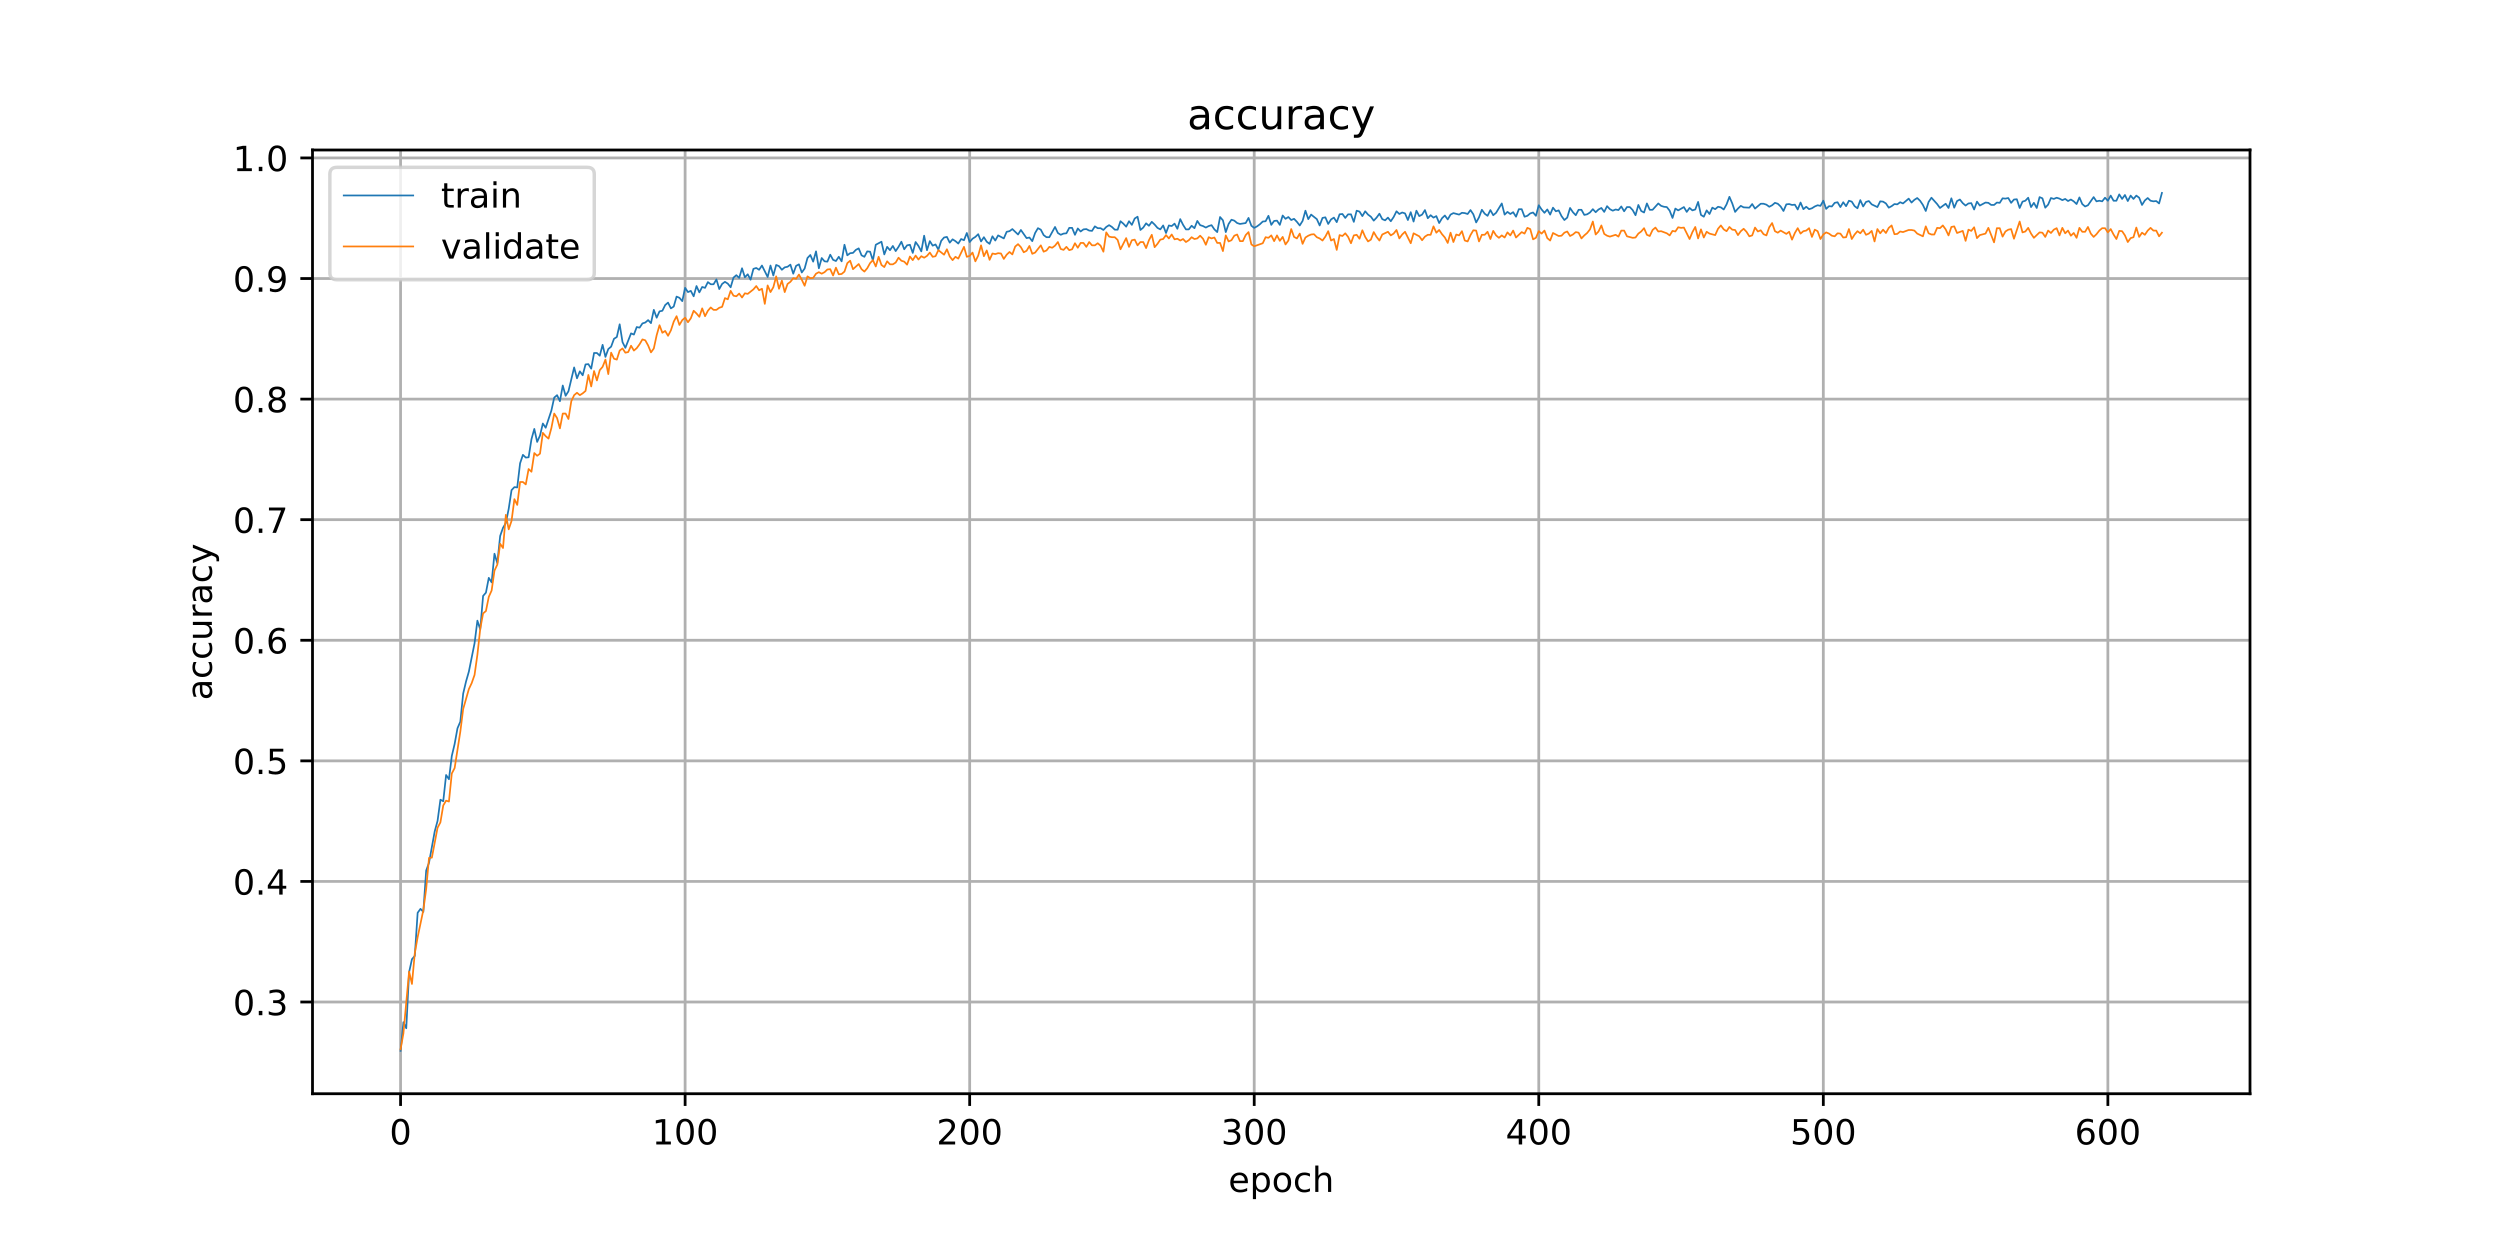 <?xml version="1.0" encoding="utf-8" standalone="no"?>
<!DOCTYPE svg PUBLIC "-//W3C//DTD SVG 1.1//EN"
  "http://www.w3.org/Graphics/SVG/1.1/DTD/svg11.dtd">
<!-- Created with matplotlib (https://matplotlib.org/) -->
<svg height="360pt" version="1.1" viewBox="0 0 720 360" width="720pt" xmlns="http://www.w3.org/2000/svg" xmlns:xlink="http://www.w3.org/1999/xlink">
 <defs>
  <style type="text/css">
*{stroke-linecap:butt;stroke-linejoin:round;}
  </style>
 </defs>
 <g id="figure_1">
  <g id="patch_1">
   <path d="M 0 360 
L 720 360 
L 720 0 
L 0 0 
z
" style="fill:#ffffff;"/>
  </g>
  <g id="axes_1">
   <g id="patch_2">
    <path d="M 90 315 
L 648 315 
L 648 43.2 
L 90 43.2 
z
" style="fill:#ffffff;"/>
   </g>
   <g id="matplotlib.axis_1">
    <g id="xtick_1">
     <g id="line2d_1">
      <path clip-path="url(#pb912109037)" d="M 115.364 315 
L 115.364 43.2 
" style="fill:none;stroke:#b0b0b0;stroke-linecap:square;stroke-width:0.8;"/>
     </g>
     <g id="line2d_2">
      <defs>
       <path d="M 0 0 
L 0 3.5 
" id="m48b0681211" style="stroke:#000000;stroke-width:0.8;"/>
      </defs>
      <g>
       <use style="stroke:#000000;stroke-width:0.8;" x="115.364" xlink:href="#m48b0681211" y="315"/>
      </g>
     </g>
     <g id="text_1">
      <!-- 0 -->
      <defs>
       <path d="M 31.781 66.406 
Q 24.172 66.406 20.328 58.906 
Q 16.5 51.422 16.5 36.375 
Q 16.5 21.391 20.328 13.891 
Q 24.172 6.391 31.781 6.391 
Q 39.453 6.391 43.281 13.891 
Q 47.125 21.391 47.125 36.375 
Q 47.125 51.422 43.281 58.906 
Q 39.453 66.406 31.781 66.406 
z
M 31.781 74.219 
Q 44.047 74.219 50.516 64.516 
Q 56.984 54.828 56.984 36.375 
Q 56.984 17.969 50.516 8.266 
Q 44.047 -1.422 31.781 -1.422 
Q 19.531 -1.422 13.062 8.266 
Q 6.594 17.969 6.594 36.375 
Q 6.594 54.828 13.062 64.516 
Q 19.531 74.219 31.781 74.219 
z
" id="DejaVuSans-48"/>
      </defs>
      <g transform="translate(112.182 329.598)scale(0.1 -0.1)">
       <use xlink:href="#DejaVuSans-48"/>
      </g>
     </g>
    </g>
    <g id="xtick_2">
     <g id="line2d_3">
      <path clip-path="url(#pb912109037)" d="M 197.314 315 
L 197.314 43.2 
" style="fill:none;stroke:#b0b0b0;stroke-linecap:square;stroke-width:0.8;"/>
     </g>
     <g id="line2d_4">
      <g>
       <use style="stroke:#000000;stroke-width:0.8;" x="197.314" xlink:href="#m48b0681211" y="315"/>
      </g>
     </g>
     <g id="text_2">
      <!-- 100 -->
      <defs>
       <path d="M 12.406 8.297 
L 28.516 8.297 
L 28.516 63.922 
L 10.984 60.406 
L 10.984 69.391 
L 28.422 72.906 
L 38.281 72.906 
L 38.281 8.297 
L 54.391 8.297 
L 54.391 0 
L 12.406 0 
z
" id="DejaVuSans-49"/>
      </defs>
      <g transform="translate(187.77 329.598)scale(0.1 -0.1)">
       <use xlink:href="#DejaVuSans-49"/>
       <use x="63.623" xlink:href="#DejaVuSans-48"/>
       <use x="127.246" xlink:href="#DejaVuSans-48"/>
      </g>
     </g>
    </g>
    <g id="xtick_3">
     <g id="line2d_5">
      <path clip-path="url(#pb912109037)" d="M 279.264 315 
L 279.264 43.2 
" style="fill:none;stroke:#b0b0b0;stroke-linecap:square;stroke-width:0.8;"/>
     </g>
     <g id="line2d_6">
      <g>
       <use style="stroke:#000000;stroke-width:0.8;" x="279.264" xlink:href="#m48b0681211" y="315"/>
      </g>
     </g>
     <g id="text_3">
      <!-- 200 -->
      <defs>
       <path d="M 19.188 8.297 
L 53.609 8.297 
L 53.609 0 
L 7.328 0 
L 7.328 8.297 
Q 12.938 14.109 22.625 23.891 
Q 32.328 33.688 34.812 36.531 
Q 39.547 41.844 41.422 45.531 
Q 43.312 49.219 43.312 52.781 
Q 43.312 58.594 39.234 62.25 
Q 35.156 65.922 28.609 65.922 
Q 23.969 65.922 18.812 64.312 
Q 13.672 62.703 7.812 59.422 
L 7.812 69.391 
Q 13.766 71.781 18.938 73 
Q 24.125 74.219 28.422 74.219 
Q 39.75 74.219 46.484 68.547 
Q 53.219 62.891 53.219 53.422 
Q 53.219 48.922 51.531 44.891 
Q 49.859 40.875 45.406 35.406 
Q 44.188 33.984 37.641 27.219 
Q 31.109 20.453 19.188 8.297 
z
" id="DejaVuSans-50"/>
      </defs>
      <g transform="translate(269.721 329.598)scale(0.1 -0.1)">
       <use xlink:href="#DejaVuSans-50"/>
       <use x="63.623" xlink:href="#DejaVuSans-48"/>
       <use x="127.246" xlink:href="#DejaVuSans-48"/>
      </g>
     </g>
    </g>
    <g id="xtick_4">
     <g id="line2d_7">
      <path clip-path="url(#pb912109037)" d="M 361.215 315 
L 361.215 43.2 
" style="fill:none;stroke:#b0b0b0;stroke-linecap:square;stroke-width:0.8;"/>
     </g>
     <g id="line2d_8">
      <g>
       <use style="stroke:#000000;stroke-width:0.8;" x="361.215" xlink:href="#m48b0681211" y="315"/>
      </g>
     </g>
     <g id="text_4">
      <!-- 300 -->
      <defs>
       <path d="M 40.578 39.312 
Q 47.656 37.797 51.625 33 
Q 55.609 28.219 55.609 21.188 
Q 55.609 10.406 48.188 4.484 
Q 40.766 -1.422 27.094 -1.422 
Q 22.516 -1.422 17.656 -0.516 
Q 12.797 0.391 7.625 2.203 
L 7.625 11.719 
Q 11.719 9.328 16.594 8.109 
Q 21.484 6.891 26.812 6.891 
Q 36.078 6.891 40.938 10.547 
Q 45.797 14.203 45.797 21.188 
Q 45.797 27.641 41.281 31.266 
Q 36.766 34.906 28.719 34.906 
L 20.219 34.906 
L 20.219 43.016 
L 29.109 43.016 
Q 36.375 43.016 40.234 45.922 
Q 44.094 48.828 44.094 54.297 
Q 44.094 59.906 40.109 62.906 
Q 36.141 65.922 28.719 65.922 
Q 24.656 65.922 20.016 65.031 
Q 15.375 64.156 9.812 62.312 
L 9.812 71.094 
Q 15.438 72.656 20.344 73.438 
Q 25.25 74.219 29.594 74.219 
Q 40.828 74.219 47.359 69.109 
Q 53.906 64.016 53.906 55.328 
Q 53.906 49.266 50.438 45.094 
Q 46.969 40.922 40.578 39.312 
z
" id="DejaVuSans-51"/>
      </defs>
      <g transform="translate(351.671 329.598)scale(0.1 -0.1)">
       <use xlink:href="#DejaVuSans-51"/>
       <use x="63.623" xlink:href="#DejaVuSans-48"/>
       <use x="127.246" xlink:href="#DejaVuSans-48"/>
      </g>
     </g>
    </g>
    <g id="xtick_5">
     <g id="line2d_9">
      <path clip-path="url(#pb912109037)" d="M 443.165 315 
L 443.165 43.2 
" style="fill:none;stroke:#b0b0b0;stroke-linecap:square;stroke-width:0.8;"/>
     </g>
     <g id="line2d_10">
      <g>
       <use style="stroke:#000000;stroke-width:0.8;" x="443.165" xlink:href="#m48b0681211" y="315"/>
      </g>
     </g>
     <g id="text_5">
      <!-- 400 -->
      <defs>
       <path d="M 37.797 64.312 
L 12.891 25.391 
L 37.797 25.391 
z
M 35.203 72.906 
L 47.609 72.906 
L 47.609 25.391 
L 58.016 25.391 
L 58.016 17.188 
L 47.609 17.188 
L 47.609 0 
L 37.797 0 
L 37.797 17.188 
L 4.891 17.188 
L 4.891 26.703 
z
" id="DejaVuSans-52"/>
      </defs>
      <g transform="translate(433.621 329.598)scale(0.1 -0.1)">
       <use xlink:href="#DejaVuSans-52"/>
       <use x="63.623" xlink:href="#DejaVuSans-48"/>
       <use x="127.246" xlink:href="#DejaVuSans-48"/>
      </g>
     </g>
    </g>
    <g id="xtick_6">
     <g id="line2d_11">
      <path clip-path="url(#pb912109037)" d="M 525.115 315 
L 525.115 43.2 
" style="fill:none;stroke:#b0b0b0;stroke-linecap:square;stroke-width:0.8;"/>
     </g>
     <g id="line2d_12">
      <g>
       <use style="stroke:#000000;stroke-width:0.8;" x="525.115" xlink:href="#m48b0681211" y="315"/>
      </g>
     </g>
     <g id="text_6">
      <!-- 500 -->
      <defs>
       <path d="M 10.797 72.906 
L 49.516 72.906 
L 49.516 64.594 
L 19.828 64.594 
L 19.828 46.734 
Q 21.969 47.469 24.109 47.828 
Q 26.266 48.188 28.422 48.188 
Q 40.625 48.188 47.75 41.5 
Q 54.891 34.812 54.891 23.391 
Q 54.891 11.625 47.562 5.094 
Q 40.234 -1.422 26.906 -1.422 
Q 22.312 -1.422 17.547 -0.641 
Q 12.797 0.141 7.719 1.703 
L 7.719 11.625 
Q 12.109 9.234 16.797 8.062 
Q 21.484 6.891 26.703 6.891 
Q 35.156 6.891 40.078 11.328 
Q 45.016 15.766 45.016 23.391 
Q 45.016 31 40.078 35.438 
Q 35.156 39.891 26.703 39.891 
Q 22.75 39.891 18.812 39.016 
Q 14.891 38.141 10.797 36.281 
z
" id="DejaVuSans-53"/>
      </defs>
      <g transform="translate(515.572 329.598)scale(0.1 -0.1)">
       <use xlink:href="#DejaVuSans-53"/>
       <use x="63.623" xlink:href="#DejaVuSans-48"/>
       <use x="127.246" xlink:href="#DejaVuSans-48"/>
      </g>
     </g>
    </g>
    <g id="xtick_7">
     <g id="line2d_13">
      <path clip-path="url(#pb912109037)" d="M 607.066 315 
L 607.066 43.2 
" style="fill:none;stroke:#b0b0b0;stroke-linecap:square;stroke-width:0.8;"/>
     </g>
     <g id="line2d_14">
      <g>
       <use style="stroke:#000000;stroke-width:0.8;" x="607.066" xlink:href="#m48b0681211" y="315"/>
      </g>
     </g>
     <g id="text_7">
      <!-- 600 -->
      <defs>
       <path d="M 33.016 40.375 
Q 26.375 40.375 22.484 35.828 
Q 18.609 31.297 18.609 23.391 
Q 18.609 15.531 22.484 10.953 
Q 26.375 6.391 33.016 6.391 
Q 39.656 6.391 43.531 10.953 
Q 47.406 15.531 47.406 23.391 
Q 47.406 31.297 43.531 35.828 
Q 39.656 40.375 33.016 40.375 
z
M 52.594 71.297 
L 52.594 62.312 
Q 48.875 64.062 45.094 64.984 
Q 41.312 65.922 37.594 65.922 
Q 27.828 65.922 22.672 59.328 
Q 17.531 52.734 16.797 39.406 
Q 19.672 43.656 24.016 45.922 
Q 28.375 48.188 33.594 48.188 
Q 44.578 48.188 50.953 41.516 
Q 57.328 34.859 57.328 23.391 
Q 57.328 12.156 50.688 5.359 
Q 44.047 -1.422 33.016 -1.422 
Q 20.359 -1.422 13.672 8.266 
Q 6.984 17.969 6.984 36.375 
Q 6.984 53.656 15.188 63.938 
Q 23.391 74.219 37.203 74.219 
Q 40.922 74.219 44.703 73.484 
Q 48.484 72.75 52.594 71.297 
z
" id="DejaVuSans-54"/>
      </defs>
      <g transform="translate(597.522 329.598)scale(0.1 -0.1)">
       <use xlink:href="#DejaVuSans-54"/>
       <use x="63.623" xlink:href="#DejaVuSans-48"/>
       <use x="127.246" xlink:href="#DejaVuSans-48"/>
      </g>
     </g>
    </g>
    <g id="text_8">
     <!-- epoch -->
     <defs>
      <path d="M 56.203 29.594 
L 56.203 25.203 
L 14.891 25.203 
Q 15.484 15.922 20.484 11.062 
Q 25.484 6.203 34.422 6.203 
Q 39.594 6.203 44.453 7.469 
Q 49.312 8.734 54.109 11.281 
L 54.109 2.781 
Q 49.266 0.734 44.188 -0.344 
Q 39.109 -1.422 33.891 -1.422 
Q 20.797 -1.422 13.156 6.188 
Q 5.516 13.812 5.516 26.812 
Q 5.516 40.234 12.766 48.109 
Q 20.016 56 32.328 56 
Q 43.359 56 49.781 48.891 
Q 56.203 41.797 56.203 29.594 
z
M 47.219 32.234 
Q 47.125 39.594 43.094 43.984 
Q 39.062 48.391 32.422 48.391 
Q 24.906 48.391 20.391 44.141 
Q 15.875 39.891 15.188 32.172 
z
" id="DejaVuSans-101"/>
      <path d="M 18.109 8.203 
L 18.109 -20.797 
L 9.078 -20.797 
L 9.078 54.688 
L 18.109 54.688 
L 18.109 46.391 
Q 20.953 51.266 25.266 53.625 
Q 29.594 56 35.594 56 
Q 45.562 56 51.781 48.094 
Q 58.016 40.188 58.016 27.297 
Q 58.016 14.406 51.781 6.484 
Q 45.562 -1.422 35.594 -1.422 
Q 29.594 -1.422 25.266 0.953 
Q 20.953 3.328 18.109 8.203 
z
M 48.688 27.297 
Q 48.688 37.203 44.609 42.844 
Q 40.531 48.484 33.406 48.484 
Q 26.266 48.484 22.188 42.844 
Q 18.109 37.203 18.109 27.297 
Q 18.109 17.391 22.188 11.75 
Q 26.266 6.109 33.406 6.109 
Q 40.531 6.109 44.609 11.75 
Q 48.688 17.391 48.688 27.297 
z
" id="DejaVuSans-112"/>
      <path d="M 30.609 48.391 
Q 23.391 48.391 19.188 42.75 
Q 14.984 37.109 14.984 27.297 
Q 14.984 17.484 19.156 11.844 
Q 23.344 6.203 30.609 6.203 
Q 37.797 6.203 41.984 11.859 
Q 46.188 17.531 46.188 27.297 
Q 46.188 37.016 41.984 42.703 
Q 37.797 48.391 30.609 48.391 
z
M 30.609 56 
Q 42.328 56 49.016 48.375 
Q 55.719 40.766 55.719 27.297 
Q 55.719 13.875 49.016 6.219 
Q 42.328 -1.422 30.609 -1.422 
Q 18.844 -1.422 12.172 6.219 
Q 5.516 13.875 5.516 27.297 
Q 5.516 40.766 12.172 48.375 
Q 18.844 56 30.609 56 
z
" id="DejaVuSans-111"/>
      <path d="M 48.781 52.594 
L 48.781 44.188 
Q 44.969 46.297 41.141 47.344 
Q 37.312 48.391 33.406 48.391 
Q 24.656 48.391 19.812 42.844 
Q 14.984 37.312 14.984 27.297 
Q 14.984 17.281 19.812 11.734 
Q 24.656 6.203 33.406 6.203 
Q 37.312 6.203 41.141 7.25 
Q 44.969 8.297 48.781 10.406 
L 48.781 2.094 
Q 45.016 0.344 40.984 -0.531 
Q 36.969 -1.422 32.422 -1.422 
Q 20.062 -1.422 12.781 6.344 
Q 5.516 14.109 5.516 27.297 
Q 5.516 40.672 12.859 48.328 
Q 20.219 56 33.016 56 
Q 37.156 56 41.109 55.141 
Q 45.062 54.297 48.781 52.594 
z
" id="DejaVuSans-99"/>
      <path d="M 54.891 33.016 
L 54.891 0 
L 45.906 0 
L 45.906 32.719 
Q 45.906 40.484 42.875 44.328 
Q 39.844 48.188 33.797 48.188 
Q 26.516 48.188 22.312 43.547 
Q 18.109 38.922 18.109 30.906 
L 18.109 0 
L 9.078 0 
L 9.078 75.984 
L 18.109 75.984 
L 18.109 46.188 
Q 21.344 51.125 25.703 53.562 
Q 30.078 56 35.797 56 
Q 45.219 56 50.047 50.172 
Q 54.891 44.344 54.891 33.016 
z
" id="DejaVuSans-104"/>
     </defs>
     <g transform="translate(353.772 343.277)scale(0.1 -0.1)">
      <use xlink:href="#DejaVuSans-101"/>
      <use x="61.523" xlink:href="#DejaVuSans-112"/>
      <use x="125" xlink:href="#DejaVuSans-111"/>
      <use x="186.182" xlink:href="#DejaVuSans-99"/>
      <use x="241.162" xlink:href="#DejaVuSans-104"/>
     </g>
    </g>
   </g>
   <g id="matplotlib.axis_2">
    <g id="ytick_1">
     <g id="line2d_15">
      <path clip-path="url(#pb912109037)" d="M 90 288.581 
L 648 288.581 
" style="fill:none;stroke:#b0b0b0;stroke-linecap:square;stroke-width:0.8;"/>
     </g>
     <g id="line2d_16">
      <defs>
       <path d="M 0 0 
L -3.5 0 
" id="me2997a72c6" style="stroke:#000000;stroke-width:0.8;"/>
      </defs>
      <g>
       <use style="stroke:#000000;stroke-width:0.8;" x="90" xlink:href="#me2997a72c6" y="288.581"/>
      </g>
     </g>
     <g id="text_9">
      <!-- 0.3 -->
      <defs>
       <path d="M 10.688 12.406 
L 21 12.406 
L 21 0 
L 10.688 0 
z
" id="DejaVuSans-46"/>
      </defs>
      <g transform="translate(67.097 292.38)scale(0.1 -0.1)">
       <use xlink:href="#DejaVuSans-48"/>
       <use x="63.623" xlink:href="#DejaVuSans-46"/>
       <use x="95.41" xlink:href="#DejaVuSans-51"/>
      </g>
     </g>
    </g>
    <g id="ytick_2">
     <g id="line2d_17">
      <path clip-path="url(#pb912109037)" d="M 90 253.852 
L 648 253.852 
" style="fill:none;stroke:#b0b0b0;stroke-linecap:square;stroke-width:0.8;"/>
     </g>
     <g id="line2d_18">
      <g>
       <use style="stroke:#000000;stroke-width:0.8;" x="90" xlink:href="#me2997a72c6" y="253.852"/>
      </g>
     </g>
     <g id="text_10">
      <!-- 0.4 -->
      <g transform="translate(67.097 257.652)scale(0.1 -0.1)">
       <use xlink:href="#DejaVuSans-48"/>
       <use x="63.623" xlink:href="#DejaVuSans-46"/>
       <use x="95.41" xlink:href="#DejaVuSans-52"/>
      </g>
     </g>
    </g>
    <g id="ytick_3">
     <g id="line2d_19">
      <path clip-path="url(#pb912109037)" d="M 90 219.124 
L 648 219.124 
" style="fill:none;stroke:#b0b0b0;stroke-linecap:square;stroke-width:0.8;"/>
     </g>
     <g id="line2d_20">
      <g>
       <use style="stroke:#000000;stroke-width:0.8;" x="90" xlink:href="#me2997a72c6" y="219.124"/>
      </g>
     </g>
     <g id="text_11">
      <!-- 0.5 -->
      <g transform="translate(67.097 222.923)scale(0.1 -0.1)">
       <use xlink:href="#DejaVuSans-48"/>
       <use x="63.623" xlink:href="#DejaVuSans-46"/>
       <use x="95.41" xlink:href="#DejaVuSans-53"/>
      </g>
     </g>
    </g>
    <g id="ytick_4">
     <g id="line2d_21">
      <path clip-path="url(#pb912109037)" d="M 90 184.396 
L 648 184.396 
" style="fill:none;stroke:#b0b0b0;stroke-linecap:square;stroke-width:0.8;"/>
     </g>
     <g id="line2d_22">
      <g>
       <use style="stroke:#000000;stroke-width:0.8;" x="90" xlink:href="#me2997a72c6" y="184.396"/>
      </g>
     </g>
     <g id="text_12">
      <!-- 0.6 -->
      <g transform="translate(67.097 188.195)scale(0.1 -0.1)">
       <use xlink:href="#DejaVuSans-48"/>
       <use x="63.623" xlink:href="#DejaVuSans-46"/>
       <use x="95.41" xlink:href="#DejaVuSans-54"/>
      </g>
     </g>
    </g>
    <g id="ytick_5">
     <g id="line2d_23">
      <path clip-path="url(#pb912109037)" d="M 90 149.668 
L 648 149.668 
" style="fill:none;stroke:#b0b0b0;stroke-linecap:square;stroke-width:0.8;"/>
     </g>
     <g id="line2d_24">
      <g>
       <use style="stroke:#000000;stroke-width:0.8;" x="90" xlink:href="#me2997a72c6" y="149.668"/>
      </g>
     </g>
     <g id="text_13">
      <!-- 0.7 -->
      <defs>
       <path d="M 8.203 72.906 
L 55.078 72.906 
L 55.078 68.703 
L 28.609 0 
L 18.312 0 
L 43.219 64.594 
L 8.203 64.594 
z
" id="DejaVuSans-55"/>
      </defs>
      <g transform="translate(67.097 153.467)scale(0.1 -0.1)">
       <use xlink:href="#DejaVuSans-48"/>
       <use x="63.623" xlink:href="#DejaVuSans-46"/>
       <use x="95.41" xlink:href="#DejaVuSans-55"/>
      </g>
     </g>
    </g>
    <g id="ytick_6">
     <g id="line2d_25">
      <path clip-path="url(#pb912109037)" d="M 90 114.94 
L 648 114.94 
" style="fill:none;stroke:#b0b0b0;stroke-linecap:square;stroke-width:0.8;"/>
     </g>
     <g id="line2d_26">
      <g>
       <use style="stroke:#000000;stroke-width:0.8;" x="90" xlink:href="#me2997a72c6" y="114.94"/>
      </g>
     </g>
     <g id="text_14">
      <!-- 0.8 -->
      <defs>
       <path d="M 31.781 34.625 
Q 24.75 34.625 20.719 30.859 
Q 16.703 27.094 16.703 20.516 
Q 16.703 13.922 20.719 10.156 
Q 24.75 6.391 31.781 6.391 
Q 38.812 6.391 42.859 10.172 
Q 46.922 13.969 46.922 20.516 
Q 46.922 27.094 42.891 30.859 
Q 38.875 34.625 31.781 34.625 
z
M 21.922 38.812 
Q 15.578 40.375 12.031 44.719 
Q 8.5 49.078 8.5 55.328 
Q 8.5 64.062 14.719 69.141 
Q 20.953 74.219 31.781 74.219 
Q 42.672 74.219 48.875 69.141 
Q 55.078 64.062 55.078 55.328 
Q 55.078 49.078 51.531 44.719 
Q 48 40.375 41.703 38.812 
Q 48.828 37.156 52.797 32.312 
Q 56.781 27.484 56.781 20.516 
Q 56.781 9.906 50.312 4.234 
Q 43.844 -1.422 31.781 -1.422 
Q 19.734 -1.422 13.25 4.234 
Q 6.781 9.906 6.781 20.516 
Q 6.781 27.484 10.781 32.312 
Q 14.797 37.156 21.922 38.812 
z
M 18.312 54.391 
Q 18.312 48.734 21.844 45.562 
Q 25.391 42.391 31.781 42.391 
Q 38.141 42.391 41.719 45.562 
Q 45.312 48.734 45.312 54.391 
Q 45.312 60.062 41.719 63.234 
Q 38.141 66.406 31.781 66.406 
Q 25.391 66.406 21.844 63.234 
Q 18.312 60.062 18.312 54.391 
z
" id="DejaVuSans-56"/>
      </defs>
      <g transform="translate(67.097 118.739)scale(0.1 -0.1)">
       <use xlink:href="#DejaVuSans-48"/>
       <use x="63.623" xlink:href="#DejaVuSans-46"/>
       <use x="95.41" xlink:href="#DejaVuSans-56"/>
      </g>
     </g>
    </g>
    <g id="ytick_7">
     <g id="line2d_27">
      <path clip-path="url(#pb912109037)" d="M 90 80.212 
L 648 80.212 
" style="fill:none;stroke:#b0b0b0;stroke-linecap:square;stroke-width:0.8;"/>
     </g>
     <g id="line2d_28">
      <g>
       <use style="stroke:#000000;stroke-width:0.8;" x="90" xlink:href="#me2997a72c6" y="80.212"/>
      </g>
     </g>
     <g id="text_15">
      <!-- 0.9 -->
      <defs>
       <path d="M 10.984 1.516 
L 10.984 10.5 
Q 14.703 8.734 18.5 7.812 
Q 22.312 6.891 25.984 6.891 
Q 35.75 6.891 40.891 13.453 
Q 46.047 20.016 46.781 33.406 
Q 43.953 29.203 39.594 26.953 
Q 35.25 24.703 29.984 24.703 
Q 19.047 24.703 12.672 31.312 
Q 6.297 37.938 6.297 49.422 
Q 6.297 60.641 12.938 67.422 
Q 19.578 74.219 30.609 74.219 
Q 43.266 74.219 49.922 64.516 
Q 56.594 54.828 56.594 36.375 
Q 56.594 19.141 48.406 8.859 
Q 40.234 -1.422 26.422 -1.422 
Q 22.703 -1.422 18.891 -0.688 
Q 15.094 0.047 10.984 1.516 
z
M 30.609 32.422 
Q 37.25 32.422 41.125 36.953 
Q 45.016 41.5 45.016 49.422 
Q 45.016 57.281 41.125 61.844 
Q 37.25 66.406 30.609 66.406 
Q 23.969 66.406 20.094 61.844 
Q 16.219 57.281 16.219 49.422 
Q 16.219 41.5 20.094 36.953 
Q 23.969 32.422 30.609 32.422 
z
" id="DejaVuSans-57"/>
      </defs>
      <g transform="translate(67.097 84.011)scale(0.1 -0.1)">
       <use xlink:href="#DejaVuSans-48"/>
       <use x="63.623" xlink:href="#DejaVuSans-46"/>
       <use x="95.41" xlink:href="#DejaVuSans-57"/>
      </g>
     </g>
    </g>
    <g id="ytick_8">
     <g id="line2d_29">
      <path clip-path="url(#pb912109037)" d="M 90 45.483 
L 648 45.483 
" style="fill:none;stroke:#b0b0b0;stroke-linecap:square;stroke-width:0.8;"/>
     </g>
     <g id="line2d_30">
      <g>
       <use style="stroke:#000000;stroke-width:0.8;" x="90" xlink:href="#me2997a72c6" y="45.483"/>
      </g>
     </g>
     <g id="text_16">
      <!-- 1.0 -->
      <g transform="translate(67.097 49.283)scale(0.1 -0.1)">
       <use xlink:href="#DejaVuSans-49"/>
       <use x="63.623" xlink:href="#DejaVuSans-46"/>
       <use x="95.41" xlink:href="#DejaVuSans-48"/>
      </g>
     </g>
    </g>
    <g id="text_17">
     <!-- accuracy -->
     <defs>
      <path d="M 34.281 27.484 
Q 23.391 27.484 19.188 25 
Q 14.984 22.516 14.984 16.5 
Q 14.984 11.719 18.141 8.906 
Q 21.297 6.109 26.703 6.109 
Q 34.188 6.109 38.703 11.406 
Q 43.219 16.703 43.219 25.484 
L 43.219 27.484 
z
M 52.203 31.203 
L 52.203 0 
L 43.219 0 
L 43.219 8.297 
Q 40.141 3.328 35.547 0.953 
Q 30.953 -1.422 24.312 -1.422 
Q 15.922 -1.422 10.953 3.297 
Q 6 8.016 6 15.922 
Q 6 25.141 12.172 29.828 
Q 18.359 34.516 30.609 34.516 
L 43.219 34.516 
L 43.219 35.406 
Q 43.219 41.609 39.141 45 
Q 35.062 48.391 27.688 48.391 
Q 23 48.391 18.547 47.266 
Q 14.109 46.141 10.016 43.891 
L 10.016 52.203 
Q 14.938 54.109 19.578 55.047 
Q 24.219 56 28.609 56 
Q 40.484 56 46.344 49.844 
Q 52.203 43.703 52.203 31.203 
z
" id="DejaVuSans-97"/>
      <path d="M 8.5 21.578 
L 8.5 54.688 
L 17.484 54.688 
L 17.484 21.922 
Q 17.484 14.156 20.5 10.266 
Q 23.531 6.391 29.594 6.391 
Q 36.859 6.391 41.078 11.031 
Q 45.312 15.672 45.312 23.688 
L 45.312 54.688 
L 54.297 54.688 
L 54.297 0 
L 45.312 0 
L 45.312 8.406 
Q 42.047 3.422 37.719 1 
Q 33.406 -1.422 27.688 -1.422 
Q 18.266 -1.422 13.375 4.438 
Q 8.5 10.297 8.5 21.578 
z
M 31.109 56 
z
" id="DejaVuSans-117"/>
      <path d="M 41.109 46.297 
Q 39.594 47.172 37.812 47.578 
Q 36.031 48 33.891 48 
Q 26.266 48 22.188 43.047 
Q 18.109 38.094 18.109 28.812 
L 18.109 0 
L 9.078 0 
L 9.078 54.688 
L 18.109 54.688 
L 18.109 46.188 
Q 20.953 51.172 25.484 53.578 
Q 30.031 56 36.531 56 
Q 37.453 56 38.578 55.875 
Q 39.703 55.766 41.062 55.516 
z
" id="DejaVuSans-114"/>
      <path d="M 32.172 -5.078 
Q 28.375 -14.844 24.75 -17.812 
Q 21.141 -20.797 15.094 -20.797 
L 7.906 -20.797 
L 7.906 -13.281 
L 13.188 -13.281 
Q 16.891 -13.281 18.938 -11.516 
Q 21 -9.766 23.484 -3.219 
L 25.094 0.875 
L 2.984 54.688 
L 12.5 54.688 
L 29.594 11.922 
L 46.688 54.688 
L 56.203 54.688 
z
" id="DejaVuSans-121"/>
     </defs>
     <g transform="translate(61.017 201.659)rotate(-90)scale(0.1 -0.1)">
      <use xlink:href="#DejaVuSans-97"/>
      <use x="61.279" xlink:href="#DejaVuSans-99"/>
      <use x="116.26" xlink:href="#DejaVuSans-99"/>
      <use x="171.24" xlink:href="#DejaVuSans-117"/>
      <use x="234.619" xlink:href="#DejaVuSans-114"/>
      <use x="275.732" xlink:href="#DejaVuSans-97"/>
      <use x="337.012" xlink:href="#DejaVuSans-99"/>
      <use x="391.992" xlink:href="#DejaVuSans-121"/>
     </g>
    </g>
   </g>
   <g id="line2d_31">
    <path clip-path="url(#pb912109037)" d="M 115.364 302.645 
L 116.183 294.398 
L 117.003 296.134 
L 117.822 279.985 
L 118.642 276.252 
L 119.461 275.297 
L 120.281 262.882 
L 121.1 261.753 
L 121.92 262.621 
L 122.739 250.727 
L 123.559 248.47 
L 125.198 239.44 
L 126.017 236.401 
L 126.837 230.324 
L 127.656 230.758 
L 128.476 223.205 
L 129.295 224.42 
L 130.115 217.735 
L 130.934 214.262 
L 131.754 209.748 
L 132.573 207.838 
L 133.393 199.763 
L 134.212 196.29 
L 135.032 193.425 
L 136.671 185.264 
L 137.49 178.753 
L 138.31 181.271 
L 139.129 171.633 
L 139.949 170.678 
L 140.768 166.424 
L 141.588 167.727 
L 142.407 159.479 
L 143.227 162.17 
L 144.046 154.356 
L 144.866 152.012 
L 145.685 150.623 
L 146.505 146.542 
L 147.324 141.159 
L 148.144 140.291 
L 148.963 140.378 
L 149.783 133.432 
L 150.602 131.001 
L 151.422 131.783 
L 152.241 131.696 
L 153.061 126.487 
L 153.88 123.535 
L 154.7 127.268 
L 155.519 125.445 
L 156.339 121.972 
L 157.158 123.188 
L 158.797 118.239 
L 159.617 114.506 
L 160.436 113.811 
L 161.256 115.547 
L 162.075 111.033 
L 162.895 113.985 
L 163.714 112.682 
L 165.353 105.824 
L 166.173 108.949 
L 166.992 106.952 
L 167.812 108.081 
L 168.631 104.955 
L 169.451 104.869 
L 170.27 106.171 
L 171.09 101.656 
L 171.909 101.656 
L 172.729 102.438 
L 173.548 99.312 
L 174.368 102.785 
L 175.187 100.528 
L 176.007 99.833 
L 176.826 97.576 
L 177.646 97.055 
L 178.465 93.408 
L 179.285 98.531 
L 180.104 100.18 
L 181.743 96.013 
L 182.563 96.36 
L 183.382 94.19 
L 184.202 94.363 
L 185.021 93.148 
L 185.841 92.887 
L 186.66 92.193 
L 187.48 93.061 
L 188.299 89.241 
L 189.119 91.498 
L 189.938 89.675 
L 190.758 89.501 
L 191.577 87.852 
L 192.397 87.157 
L 193.216 88.807 
L 194.036 88.286 
L 194.855 85.421 
L 195.675 85.768 
L 196.494 86.723 
L 197.314 82.903 
L 198.133 84.118 
L 198.953 83.771 
L 199.773 85.334 
L 200.592 82.382 
L 201.412 84.205 
L 202.231 82.643 
L 203.051 82.903 
L 203.87 81.253 
L 204.69 81.861 
L 205.509 81.861 
L 206.329 80.472 
L 207.148 83.25 
L 207.968 81.774 
L 208.787 81.167 
L 209.607 81.687 
L 210.426 82.729 
L 211.246 79.951 
L 212.065 79.257 
L 212.885 80.038 
L 213.704 77.26 
L 214.524 79.864 
L 215.343 78.996 
L 216.163 80.559 
L 216.982 77.433 
L 217.802 77.173 
L 218.621 77.694 
L 219.441 76.478 
L 221.08 79.777 
L 221.899 76.478 
L 222.719 79.343 
L 223.538 76.305 
L 224.358 76.652 
L 225.177 77.694 
L 225.997 76.999 
L 226.816 76.826 
L 227.636 76.218 
L 228.455 78.822 
L 229.275 76.565 
L 230.094 76.131 
L 230.914 78.475 
L 231.733 77.346 
L 232.553 74.308 
L 233.372 73.44 
L 234.192 75.35 
L 235.011 72.398 
L 235.831 77.26 
L 236.65 74.308 
L 237.47 75.263 
L 238.289 75.35 
L 239.109 73.353 
L 239.928 74.829 
L 240.748 75.176 
L 241.567 73.96 
L 242.387 75.263 
L 243.206 70.488 
L 244.026 73.526 
L 244.845 72.919 
L 245.665 72.832 
L 246.484 71.964 
L 247.304 71.53 
L 248.123 73.526 
L 248.943 73.96 
L 249.762 72.398 
L 250.582 72.485 
L 251.401 75.002 
L 252.221 70.488 
L 253.86 69.619 
L 254.679 73.266 
L 255.499 71.095 
L 256.318 72.05 
L 257.138 70.835 
L 257.957 72.311 
L 258.777 71.095 
L 259.596 69.619 
L 260.416 71.79 
L 261.235 70.661 
L 262.055 70.488 
L 262.874 72.832 
L 263.694 69.706 
L 264.513 70.835 
L 265.333 72.398 
L 266.152 67.883 
L 266.972 72.05 
L 267.791 69.446 
L 268.611 70.748 
L 269.43 70.401 
L 270.25 71.877 
L 271.069 69.359 
L 271.889 68.404 
L 272.708 68.23 
L 273.528 69.88 
L 274.347 68.925 
L 275.167 69.446 
L 275.986 70.14 
L 276.806 68.838 
L 277.625 69.185 
L 278.445 67.102 
L 279.264 69.706 
L 280.084 68.751 
L 280.903 68.23 
L 281.723 67.449 
L 282.542 69.533 
L 283.362 68.317 
L 284.181 69.619 
L 285.001 70.227 
L 285.82 68.057 
L 286.64 69.272 
L 287.459 67.796 
L 289.098 68.664 
L 289.918 66.754 
L 290.737 66.581 
L 291.557 65.973 
L 293.196 67.536 
L 294.015 66.233 
L 295.654 68.578 
L 296.474 68.404 
L 297.293 69.446 
L 298.113 67.102 
L 298.932 65.713 
L 299.752 66.147 
L 300.571 67.709 
L 301.391 68.317 
L 302.21 68.317 
L 303.849 65.365 
L 304.669 67.102 
L 305.488 67.623 
L 306.308 67.275 
L 307.127 67.188 
L 307.947 65.626 
L 308.766 65.626 
L 309.586 67.623 
L 310.405 65.799 
L 311.225 66.668 
L 312.045 66.06 
L 312.864 65.973 
L 313.684 66.407 
L 314.503 66.494 
L 315.323 65.192 
L 316.142 65.713 
L 316.962 65.713 
L 317.781 66.233 
L 318.601 65.365 
L 319.42 64.844 
L 320.24 65.365 
L 321.059 66.147 
L 321.879 66.147 
L 322.698 63.716 
L 323.518 64.41 
L 324.337 65.278 
L 325.157 63.716 
L 325.976 64.758 
L 326.796 62.934 
L 327.615 62.413 
L 328.435 66.233 
L 329.254 65.539 
L 330.074 64.323 
L 330.893 65.018 
L 331.713 63.889 
L 332.532 64.671 
L 333.352 65.626 
L 334.171 66.06 
L 334.991 64.931 
L 335.81 67.102 
L 336.63 64.931 
L 337.449 65.105 
L 338.269 64.41 
L 339.088 65.886 
L 339.908 63.108 
L 340.727 64.758 
L 341.547 66.06 
L 342.366 66.06 
L 343.186 65.018 
L 344.005 65.713 
L 344.825 63.629 
L 345.644 64.844 
L 346.464 65.105 
L 347.283 65.539 
L 348.103 65.105 
L 348.922 64.844 
L 349.742 66.06 
L 350.561 66.841 
L 351.381 62.5 
L 352.2 63.455 
L 353.02 66.841 
L 353.839 64.497 
L 354.659 63.282 
L 355.478 63.542 
L 356.298 64.237 
L 357.117 64.497 
L 358.756 64.237 
L 359.576 62.761 
L 360.395 65.018 
L 361.215 65.626 
L 362.034 65.192 
L 362.854 64.584 
L 363.673 63.802 
L 364.493 63.716 
L 365.312 62.153 
L 366.132 64.758 
L 366.951 63.629 
L 367.771 63.542 
L 368.59 64.758 
L 369.41 62.066 
L 370.229 63.021 
L 371.049 62.5 
L 371.868 63.368 
L 372.688 63.021 
L 373.507 63.889 
L 374.327 64.931 
L 375.146 63.629 
L 375.966 60.677 
L 376.785 63.108 
L 377.605 61.806 
L 379.244 63.108 
L 380.063 64.931 
L 380.883 62.761 
L 381.702 62.587 
L 382.522 64.497 
L 383.341 63.195 
L 384.161 62.674 
L 384.98 63.976 
L 385.8 61.719 
L 386.619 61.632 
L 387.439 62.761 
L 388.258 61.719 
L 389.078 61.719 
L 389.897 63.889 
L 390.717 60.677 
L 391.536 60.937 
L 392.356 62.24 
L 393.175 60.851 
L 393.995 61.806 
L 394.814 62.413 
L 395.634 63.542 
L 396.453 62.674 
L 397.273 61.545 
L 398.092 63.108 
L 398.912 63.455 
L 399.731 62.674 
L 400.551 63.716 
L 401.37 62.5 
L 402.19 60.851 
L 403.009 61.632 
L 403.829 61.198 
L 404.648 61.458 
L 405.468 63.368 
L 406.287 61.111 
L 407.107 63.802 
L 407.926 60.677 
L 408.746 62.24 
L 409.565 61.806 
L 410.385 60.503 
L 411.204 62.847 
L 412.024 61.979 
L 412.843 62.674 
L 413.663 62.24 
L 414.482 64.237 
L 415.302 62.847 
L 416.121 62.066 
L 416.941 63.195 
L 417.76 61.806 
L 418.58 61.372 
L 420.219 61.806 
L 421.038 61.285 
L 421.858 61.372 
L 422.677 61.632 
L 423.497 60.503 
L 424.316 61.719 
L 425.136 64.063 
L 425.955 62.587 
L 426.775 60.416 
L 427.595 61.545 
L 428.414 62.153 
L 429.234 60.503 
L 430.053 61.979 
L 430.873 61.285 
L 432.512 58.593 
L 433.331 61.806 
L 434.151 61.024 
L 434.97 61.632 
L 435.79 61.111 
L 436.609 62.413 
L 437.429 60.243 
L 438.248 60.243 
L 439.068 62.413 
L 439.887 62.153 
L 440.707 61.458 
L 441.526 61.198 
L 442.346 62.153 
L 443.165 59.114 
L 443.985 60.33 
L 444.804 61.285 
L 445.624 60.33 
L 446.443 61.806 
L 447.263 59.809 
L 448.082 60.851 
L 448.902 60.59 
L 449.721 62.24 
L 450.541 63.368 
L 451.36 62.674 
L 452.18 59.896 
L 452.999 61.111 
L 453.819 61.979 
L 454.638 60.416 
L 455.458 60.416 
L 456.277 61.892 
L 457.097 61.719 
L 457.916 61.198 
L 458.736 60.243 
L 459.555 61.111 
L 460.375 60.33 
L 461.194 59.896 
L 462.014 61.024 
L 462.833 59.375 
L 463.653 60.243 
L 464.472 60.677 
L 465.292 60.33 
L 466.111 60.503 
L 466.931 59.461 
L 467.75 60.851 
L 468.57 59.635 
L 469.389 59.635 
L 470.209 60.503 
L 471.028 61.979 
L 471.848 59.027 
L 472.667 60.764 
L 473.487 61.198 
L 474.306 58.593 
L 475.126 60.416 
L 475.945 60.416 
L 477.584 58.593 
L 478.404 59.288 
L 479.223 59.548 
L 480.043 59.635 
L 480.862 60.677 
L 481.682 62.761 
L 482.501 60.069 
L 483.321 60.59 
L 484.96 59.635 
L 485.779 61.024 
L 486.599 59.896 
L 487.418 60.59 
L 488.238 60.33 
L 489.057 58.159 
L 489.877 61.892 
L 490.696 62.413 
L 491.516 60.59 
L 492.335 61.632 
L 493.155 59.809 
L 493.974 60.243 
L 494.794 59.548 
L 495.613 59.722 
L 496.433 60.33 
L 497.252 58.854 
L 498.072 56.683 
L 498.891 58.593 
L 499.711 61.024 
L 500.53 60.069 
L 501.35 59.288 
L 502.169 59.722 
L 503.808 59.809 
L 504.628 58.767 
L 505.447 60.069 
L 507.086 58.68 
L 507.906 58.68 
L 508.725 58.941 
L 509.545 59.548 
L 510.364 59.114 
L 511.184 58.42 
L 512.003 58.68 
L 512.823 59.461 
L 513.642 60.764 
L 514.462 58.854 
L 515.281 58.767 
L 516.101 59.027 
L 516.92 58.941 
L 517.74 60.33 
L 518.559 58.333 
L 519.379 60.243 
L 520.198 59.548 
L 521.018 60.243 
L 521.837 59.982 
L 522.657 59.461 
L 523.476 59.114 
L 524.296 59.288 
L 525.115 57.812 
L 525.935 60.156 
L 526.754 59.375 
L 527.574 59.461 
L 528.393 58.42 
L 529.213 58.246 
L 530.032 59.635 
L 530.852 58.246 
L 531.671 59.375 
L 532.491 57.812 
L 533.31 58.072 
L 534.13 59.375 
L 534.949 59.982 
L 535.769 57.638 
L 536.588 59.461 
L 537.408 58.159 
L 538.227 57.899 
L 539.047 58.854 
L 540.686 59.635 
L 541.506 57.986 
L 542.325 58.072 
L 543.145 58.593 
L 543.964 59.809 
L 544.784 59.375 
L 545.603 58.767 
L 546.423 58.854 
L 547.242 58.246 
L 548.062 58.593 
L 549.701 57.204 
L 550.52 58.333 
L 551.34 57.551 
L 552.159 57.03 
L 552.979 57.812 
L 553.798 59.027 
L 554.618 60.764 
L 555.437 58.159 
L 556.257 56.944 
L 557.896 58.767 
L 558.715 59.896 
L 560.354 58.68 
L 561.174 59.896 
L 561.993 57.117 
L 562.813 59.809 
L 563.632 57.899 
L 564.452 57.465 
L 565.271 58.506 
L 566.091 59.201 
L 566.91 58.593 
L 567.73 58.506 
L 568.549 60.33 
L 569.369 58.072 
L 570.188 59.201 
L 571.827 58.333 
L 572.647 58.42 
L 573.466 59.027 
L 574.286 59.027 
L 575.105 58.333 
L 575.925 58.42 
L 576.744 57.117 
L 577.564 57.204 
L 578.383 57.03 
L 579.203 58.42 
L 580.022 57.465 
L 580.842 57.378 
L 581.661 59.896 
L 582.481 58.072 
L 583.3 57.812 
L 584.12 56.944 
L 584.939 59.635 
L 585.759 58.42 
L 586.578 59.896 
L 587.398 56.77 
L 588.217 57.117 
L 589.037 59.809 
L 589.856 58.941 
L 590.676 57.03 
L 591.495 57.291 
L 592.315 56.944 
L 593.134 57.204 
L 593.954 57.638 
L 594.773 57.291 
L 595.593 57.899 
L 596.412 57.465 
L 597.232 57.986 
L 598.051 58.767 
L 598.871 56.857 
L 599.69 58.767 
L 600.51 59.461 
L 601.329 59.114 
L 602.968 56.77 
L 603.788 57.986 
L 604.607 57.812 
L 605.427 57.986 
L 606.246 56.944 
L 607.066 57.812 
L 607.885 56.336 
L 608.705 57.812 
L 609.524 57.812 
L 610.344 55.989 
L 611.163 57.291 
L 611.983 56.162 
L 612.802 57.899 
L 613.622 56.336 
L 614.441 57.291 
L 615.261 56.336 
L 616.08 56.944 
L 616.9 59.027 
L 617.719 57.725 
L 618.539 57.03 
L 619.358 57.812 
L 620.178 57.986 
L 620.997 57.899 
L 621.817 58.593 
L 622.636 55.555 
L 622.636 55.555 
" style="fill:none;stroke:#1f77b4;stroke-linecap:square;stroke-width:0.5;"/>
   </g>
   <g id="line2d_32">
    <path clip-path="url(#pb912109037)" d="M 115.364 302.211 
L 116.183 297.61 
L 117.822 279.812 
L 118.642 283.371 
L 119.461 274.516 
L 120.281 269.914 
L 121.92 262.1 
L 122.739 256.023 
L 123.559 247.08 
L 124.378 246.994 
L 126.017 238.398 
L 126.837 236.836 
L 127.656 231.974 
L 128.476 230.585 
L 129.295 230.845 
L 130.115 222.771 
L 130.934 221.208 
L 132.573 210.703 
L 133.393 204.191 
L 135.032 198.461 
L 135.851 196.725 
L 136.671 194.38 
L 137.49 188.563 
L 138.31 181.097 
L 139.129 176.669 
L 139.949 175.974 
L 140.768 171.894 
L 141.588 170.071 
L 142.407 164.341 
L 143.227 162.604 
L 144.046 156.614 
L 144.866 157.829 
L 145.685 148.279 
L 146.505 152.446 
L 147.324 150.015 
L 148.144 143.764 
L 148.963 145.414 
L 149.783 138.815 
L 150.602 138.815 
L 151.422 139.51 
L 152.241 135.082 
L 153.061 135.863 
L 153.88 130.481 
L 154.7 131.262 
L 155.519 130.654 
L 156.339 124.664 
L 157.158 125.619 
L 157.978 126.313 
L 158.797 123.274 
L 159.617 119.107 
L 160.436 120.409 
L 161.256 123.361 
L 162.075 119.107 
L 162.895 119.107 
L 163.714 120.67 
L 164.534 115.547 
L 165.353 113.811 
L 166.173 113.116 
L 166.992 113.811 
L 167.812 113.29 
L 168.631 112.596 
L 169.451 107.994 
L 170.27 111.293 
L 171.09 106.865 
L 171.909 109.557 
L 172.729 106.605 
L 173.548 105.65 
L 174.368 103.566 
L 175.187 107.734 
L 176.007 101.569 
L 176.826 103.306 
L 177.646 103.566 
L 178.465 100.962 
L 179.285 100.354 
L 180.104 101.569 
L 180.924 101.396 
L 181.743 99.572 
L 182.563 100.962 
L 183.382 100.267 
L 184.202 99.138 
L 185.021 97.749 
L 185.841 98.01 
L 186.66 99.486 
L 187.48 101.483 
L 188.299 100.354 
L 189.119 96.534 
L 189.938 93.669 
L 190.758 95.839 
L 191.577 95.318 
L 192.397 96.707 
L 193.216 95.145 
L 194.036 92.627 
L 194.855 91.064 
L 195.675 93.582 
L 196.494 92.193 
L 197.314 91.498 
L 198.133 92.801 
L 198.953 91.672 
L 199.773 89.501 
L 200.592 90.283 
L 201.412 91.238 
L 202.231 88.807 
L 203.051 91.064 
L 203.87 89.501 
L 204.69 88.546 
L 205.509 89.241 
L 206.329 89.241 
L 207.148 88.633 
L 207.968 88.373 
L 208.787 85.855 
L 209.607 86.202 
L 210.426 83.771 
L 211.246 85.16 
L 212.065 85.334 
L 212.885 84.553 
L 213.704 85.681 
L 214.524 84.466 
L 215.343 84.639 
L 216.982 83.337 
L 217.802 82.382 
L 218.621 83.598 
L 219.441 83.163 
L 220.26 87.504 
L 221.08 82.208 
L 221.899 84.118 
L 222.719 82.729 
L 223.538 79.604 
L 224.358 83.163 
L 225.177 80.819 
L 225.997 84.118 
L 226.816 81.774 
L 227.636 81.167 
L 228.455 80.125 
L 229.275 80.298 
L 230.094 79.083 
L 230.914 80.559 
L 231.733 82.295 
L 232.553 79.604 
L 233.372 80.125 
L 234.192 80.038 
L 235.011 78.822 
L 235.831 78.388 
L 236.65 78.822 
L 237.47 78.388 
L 238.289 77.607 
L 239.109 77.52 
L 239.928 79.343 
L 240.748 77.086 
L 241.567 78.996 
L 242.387 78.909 
L 243.206 78.215 
L 244.026 75.784 
L 244.845 75.089 
L 245.665 77.52 
L 247.304 76.044 
L 248.123 77.52 
L 248.943 78.215 
L 249.762 77.26 
L 250.582 75.784 
L 251.401 74.915 
L 252.221 76.739 
L 253.04 73.96 
L 253.86 76.305 
L 254.679 76.912 
L 255.499 75.263 
L 256.318 76.131 
L 257.138 76.131 
L 257.957 75.61 
L 258.777 74.221 
L 259.596 75.089 
L 260.416 75.35 
L 261.235 76.218 
L 262.055 73.874 
L 262.874 74.915 
L 263.694 73.613 
L 264.513 74.742 
L 265.333 73.787 
L 266.152 74.221 
L 266.972 73.7 
L 267.791 72.745 
L 268.611 73.96 
L 269.43 73.787 
L 270.25 72.05 
L 271.889 73.353 
L 272.708 71.79 
L 273.528 73.874 
L 274.347 74.915 
L 275.167 73.96 
L 275.986 74.481 
L 277.625 71.095 
L 278.445 73.96 
L 279.264 73.7 
L 280.084 72.745 
L 280.903 75.263 
L 281.723 73.613 
L 282.542 70.661 
L 283.362 73.787 
L 284.181 72.137 
L 285.001 74.829 
L 285.82 73.005 
L 286.64 73.179 
L 287.459 72.919 
L 288.279 73.005 
L 289.098 74.568 
L 289.918 73.353 
L 290.737 72.571 
L 291.557 73.266 
L 292.376 71.009 
L 293.196 70.314 
L 294.015 71.182 
L 294.835 72.658 
L 295.654 72.224 
L 296.474 70.835 
L 297.293 73.092 
L 298.113 72.745 
L 299.752 70.661 
L 300.571 72.485 
L 301.391 72.137 
L 302.21 71.095 
L 303.03 71.356 
L 303.849 70.748 
L 304.669 69.706 
L 305.488 71.703 
L 306.308 71.964 
L 307.127 71.095 
L 307.947 72.05 
L 308.766 71.79 
L 309.586 70.054 
L 310.405 71.356 
L 311.225 69.967 
L 312.045 69.967 
L 312.864 71.095 
L 313.684 69.706 
L 314.503 70.661 
L 315.323 70.661 
L 316.142 70.054 
L 316.962 70.748 
L 317.781 72.485 
L 318.601 66.928 
L 319.42 68.144 
L 320.24 68.317 
L 321.059 68.317 
L 321.879 69.099 
L 322.698 71.79 
L 324.337 68.578 
L 325.157 71.095 
L 325.976 69.185 
L 326.796 69.012 
L 327.615 70.661 
L 328.435 69.706 
L 329.254 69.706 
L 330.074 71.443 
L 330.893 69.185 
L 331.713 67.623 
L 332.532 71.182 
L 333.352 70.227 
L 334.171 69.012 
L 334.991 68.838 
L 335.81 67.709 
L 336.63 68.664 
L 337.449 67.536 
L 338.269 68.925 
L 339.088 68.751 
L 339.908 69.272 
L 340.727 68.838 
L 341.547 69.706 
L 342.366 69.185 
L 343.186 68.317 
L 344.005 68.838 
L 344.825 68.664 
L 345.644 67.883 
L 346.464 68.751 
L 347.283 70.488 
L 348.103 68.317 
L 348.922 68.664 
L 349.742 68.404 
L 350.561 69.967 
L 351.381 69.967 
L 352.2 72.311 
L 353.02 67.796 
L 353.839 69.533 
L 354.659 69.185 
L 355.478 67.883 
L 356.298 67.536 
L 357.117 69.446 
L 357.937 69.446 
L 358.756 67.709 
L 359.576 66.841 
L 360.395 70.401 
L 361.215 70.922 
L 363.673 70.054 
L 364.493 68.317 
L 365.312 68.491 
L 366.132 67.796 
L 366.951 69.446 
L 367.771 67.796 
L 368.59 69.359 
L 369.41 68.23 
L 370.229 70.401 
L 371.049 69.272 
L 371.868 65.973 
L 372.688 68.23 
L 373.507 68.664 
L 374.327 67.275 
L 375.146 70.227 
L 375.966 68.404 
L 376.785 67.883 
L 377.605 67.536 
L 378.424 67.449 
L 379.244 68.317 
L 380.063 68.664 
L 380.883 69.272 
L 381.702 68.144 
L 382.522 66.581 
L 383.341 69.272 
L 384.161 68.838 
L 384.98 71.964 
L 385.8 67.709 
L 386.619 67.97 
L 387.439 67.188 
L 388.258 68.23 
L 389.078 70.054 
L 389.897 67.796 
L 390.717 67.623 
L 391.536 68.751 
L 392.356 66.32 
L 393.175 68.23 
L 393.995 69.533 
L 394.814 69.012 
L 395.634 66.841 
L 396.453 68.23 
L 397.273 69.272 
L 398.092 67.536 
L 399.731 66.754 
L 400.551 67.796 
L 401.37 67.275 
L 402.19 66.233 
L 403.009 68.664 
L 403.829 67.536 
L 404.648 66.754 
L 406.287 70.054 
L 407.107 67.188 
L 408.746 68.057 
L 409.565 69.185 
L 410.385 68.144 
L 411.204 67.623 
L 412.024 67.623 
L 412.843 65.192 
L 413.663 67.015 
L 414.482 66.233 
L 415.302 67.449 
L 416.121 68.404 
L 416.941 69.967 
L 417.76 67.015 
L 418.58 69.706 
L 419.399 67.536 
L 420.219 67.796 
L 421.038 66.581 
L 421.858 69.272 
L 422.677 69.533 
L 423.497 67.709 
L 424.316 66.32 
L 425.136 66.407 
L 425.955 69.533 
L 426.775 67.623 
L 427.595 67.623 
L 428.414 66.754 
L 429.234 68.838 
L 430.053 66.494 
L 430.873 67.796 
L 431.692 68.491 
L 432.512 67.796 
L 433.331 68.404 
L 434.151 66.928 
L 434.97 67.796 
L 435.79 66.407 
L 436.609 68.404 
L 438.248 66.841 
L 439.068 67.275 
L 439.887 65.626 
L 440.707 65.973 
L 441.526 68.925 
L 442.346 68.491 
L 443.165 66.581 
L 443.985 67.275 
L 444.804 66.407 
L 445.624 68.578 
L 446.443 69.272 
L 447.263 67.102 
L 448.902 67.97 
L 449.721 67.883 
L 450.541 67.015 
L 451.36 66.668 
L 452.18 67.97 
L 452.999 67.536 
L 453.819 66.841 
L 454.638 67.015 
L 455.458 68.664 
L 456.277 67.796 
L 457.097 67.102 
L 457.916 66.06 
L 458.736 63.802 
L 459.555 67.536 
L 460.375 66.668 
L 461.194 64.931 
L 462.014 67.362 
L 462.833 67.883 
L 463.653 68.144 
L 465.292 67.623 
L 466.111 68.144 
L 466.931 66.407 
L 467.75 66.407 
L 468.57 68.057 
L 470.209 68.491 
L 471.028 68.404 
L 471.848 67.275 
L 472.667 66.668 
L 473.487 65.713 
L 474.306 67.623 
L 475.126 67.97 
L 475.945 66.233 
L 476.765 65.539 
L 477.584 66.668 
L 478.404 66.581 
L 480.043 67.188 
L 480.862 67.796 
L 481.682 66.494 
L 482.501 66.668 
L 483.321 65.452 
L 484.14 65.626 
L 484.96 65.539 
L 486.599 68.838 
L 487.418 66.841 
L 488.238 65.365 
L 489.057 68.664 
L 489.877 66.06 
L 490.696 68.404 
L 491.516 66.754 
L 492.335 67.275 
L 493.974 67.709 
L 494.794 65.886 
L 495.613 64.931 
L 496.433 66.06 
L 497.252 66.581 
L 498.072 65.365 
L 498.891 66.147 
L 499.711 66.233 
L 500.53 67.709 
L 501.35 66.581 
L 502.169 65.886 
L 502.989 66.754 
L 503.808 68.057 
L 504.628 67.796 
L 505.447 65.539 
L 506.267 66.668 
L 507.086 66.32 
L 507.906 67.449 
L 508.725 67.796 
L 509.545 65.452 
L 510.364 64.237 
L 511.184 66.581 
L 512.003 67.015 
L 512.823 66.407 
L 514.462 67.362 
L 515.281 66.754 
L 516.101 69.012 
L 516.92 67.102 
L 517.74 65.713 
L 518.559 67.275 
L 519.379 66.581 
L 520.198 66.407 
L 521.018 65.713 
L 521.837 68.23 
L 522.657 66.147 
L 523.476 66.581 
L 524.296 68.838 
L 525.115 67.536 
L 525.935 66.928 
L 526.754 67.275 
L 527.574 67.883 
L 528.393 68.057 
L 529.213 67.188 
L 530.032 67.275 
L 530.852 68.404 
L 531.671 68.317 
L 532.491 65.973 
L 533.31 68.838 
L 534.13 67.536 
L 534.949 66.581 
L 535.769 67.188 
L 536.588 66.147 
L 537.408 67.623 
L 538.227 67.275 
L 539.047 66.494 
L 539.866 69.533 
L 540.686 65.973 
L 541.506 67.188 
L 542.325 66.147 
L 543.145 67.102 
L 543.964 65.626 
L 544.784 64.931 
L 545.603 67.449 
L 546.423 67.362 
L 547.242 66.668 
L 548.062 66.841 
L 549.701 66.233 
L 550.52 66.233 
L 551.34 66.407 
L 552.159 67.275 
L 553.798 68.057 
L 554.618 65.192 
L 555.437 67.188 
L 556.257 67.536 
L 557.076 67.536 
L 557.896 65.626 
L 558.715 65.713 
L 559.535 64.931 
L 560.354 66.06 
L 561.174 67.796 
L 561.993 65.365 
L 562.813 65.192 
L 563.632 67.102 
L 565.271 66.494 
L 566.091 69.359 
L 566.91 66.147 
L 567.73 66.494 
L 568.549 65.452 
L 569.369 68.578 
L 570.188 67.709 
L 571.827 67.275 
L 572.647 65.626 
L 574.286 69.793 
L 575.105 65.713 
L 575.925 65.713 
L 576.744 68.144 
L 577.564 66.668 
L 578.383 66.147 
L 579.203 65.973 
L 580.022 68.751 
L 581.661 63.802 
L 582.481 66.928 
L 583.3 66.668 
L 584.12 65.626 
L 584.939 67.275 
L 585.759 68.491 
L 587.398 66.928 
L 588.217 67.015 
L 589.037 68.23 
L 589.856 66.407 
L 590.676 67.102 
L 591.495 66.147 
L 592.315 65.713 
L 593.134 67.796 
L 593.954 65.626 
L 594.773 67.188 
L 595.593 66.407 
L 596.412 67.883 
L 597.232 67.102 
L 598.051 68.491 
L 598.871 65.626 
L 599.69 66.754 
L 600.51 66.754 
L 601.329 65.365 
L 602.149 67.275 
L 602.968 68.23 
L 603.788 67.449 
L 604.607 66.407 
L 605.427 65.713 
L 606.246 65.713 
L 607.066 66.928 
L 607.885 65.973 
L 608.705 67.536 
L 609.524 68.838 
L 610.344 66.494 
L 611.163 66.581 
L 611.983 67.796 
L 612.802 69.706 
L 613.622 68.578 
L 614.441 68.317 
L 615.261 65.539 
L 616.08 68.23 
L 616.9 67.015 
L 617.719 67.623 
L 618.539 66.407 
L 619.358 65.626 
L 620.178 66.407 
L 620.997 66.407 
L 621.817 68.057 
L 622.636 67.015 
L 622.636 67.015 
" style="fill:none;stroke:#ff7f0e;stroke-linecap:square;stroke-width:0.5;"/>
   </g>
   <g id="patch_3">
    <path d="M 90 315 
L 90 43.2 
" style="fill:none;stroke:#000000;stroke-linecap:square;stroke-linejoin:miter;stroke-width:0.8;"/>
   </g>
   <g id="patch_4">
    <path d="M 648 315 
L 648 43.2 
" style="fill:none;stroke:#000000;stroke-linecap:square;stroke-linejoin:miter;stroke-width:0.8;"/>
   </g>
   <g id="patch_5">
    <path d="M 90 315 
L 648 315 
" style="fill:none;stroke:#000000;stroke-linecap:square;stroke-linejoin:miter;stroke-width:0.8;"/>
   </g>
   <g id="patch_6">
    <path d="M 90 43.2 
L 648 43.2 
" style="fill:none;stroke:#000000;stroke-linecap:square;stroke-linejoin:miter;stroke-width:0.8;"/>
   </g>
   <g id="text_18">
    <!-- accuracy -->
    <g transform="translate(341.929 37.2)scale(0.12 -0.12)">
     <use xlink:href="#DejaVuSans-97"/>
     <use x="61.279" xlink:href="#DejaVuSans-99"/>
     <use x="116.26" xlink:href="#DejaVuSans-99"/>
     <use x="171.24" xlink:href="#DejaVuSans-117"/>
     <use x="234.619" xlink:href="#DejaVuSans-114"/>
     <use x="275.732" xlink:href="#DejaVuSans-97"/>
     <use x="337.012" xlink:href="#DejaVuSans-99"/>
     <use x="391.992" xlink:href="#DejaVuSans-121"/>
    </g>
   </g>
   <g id="legend_1">
    <g id="patch_7">
     <path d="M 97 80.556 
L 169.153 80.556 
Q 171.153 80.556 171.153 78.556 
L 171.153 50.2 
Q 171.153 48.2 169.153 48.2 
L 97 48.2 
Q 95 48.2 95 50.2 
L 95 78.556 
Q 95 80.556 97 80.556 
z
" style="fill:#ffffff;opacity:0.8;stroke:#cccccc;stroke-linejoin:miter;"/>
    </g>
    <g id="line2d_33">
     <path d="M 99 56.298 
L 119 56.298 
" style="fill:none;stroke:#1f77b4;stroke-linecap:square;stroke-width:0.5;"/>
    </g>
    <g id="line2d_34"/>
    <g id="text_19">
     <!-- train -->
     <defs>
      <path d="M 18.312 70.219 
L 18.312 54.688 
L 36.812 54.688 
L 36.812 47.703 
L 18.312 47.703 
L 18.312 18.016 
Q 18.312 11.328 20.141 9.422 
Q 21.969 7.516 27.594 7.516 
L 36.812 7.516 
L 36.812 0 
L 27.594 0 
Q 17.188 0 13.234 3.875 
Q 9.281 7.766 9.281 18.016 
L 9.281 47.703 
L 2.688 47.703 
L 2.688 54.688 
L 9.281 54.688 
L 9.281 70.219 
z
" id="DejaVuSans-116"/>
      <path d="M 9.422 54.688 
L 18.406 54.688 
L 18.406 0 
L 9.422 0 
z
M 9.422 75.984 
L 18.406 75.984 
L 18.406 64.594 
L 9.422 64.594 
z
" id="DejaVuSans-105"/>
      <path d="M 54.891 33.016 
L 54.891 0 
L 45.906 0 
L 45.906 32.719 
Q 45.906 40.484 42.875 44.328 
Q 39.844 48.188 33.797 48.188 
Q 26.516 48.188 22.312 43.547 
Q 18.109 38.922 18.109 30.906 
L 18.109 0 
L 9.078 0 
L 9.078 54.688 
L 18.109 54.688 
L 18.109 46.188 
Q 21.344 51.125 25.703 53.562 
Q 30.078 56 35.797 56 
Q 45.219 56 50.047 50.172 
Q 54.891 44.344 54.891 33.016 
z
" id="DejaVuSans-110"/>
     </defs>
     <g transform="translate(127 59.798)scale(0.1 -0.1)">
      <use xlink:href="#DejaVuSans-116"/>
      <use x="39.209" xlink:href="#DejaVuSans-114"/>
      <use x="80.322" xlink:href="#DejaVuSans-97"/>
      <use x="141.602" xlink:href="#DejaVuSans-105"/>
      <use x="169.385" xlink:href="#DejaVuSans-110"/>
     </g>
    </g>
    <g id="line2d_35">
     <path d="M 99 70.977 
L 119 70.977 
" style="fill:none;stroke:#ff7f0e;stroke-linecap:square;stroke-width:0.5;"/>
    </g>
    <g id="line2d_36"/>
    <g id="text_20">
     <!-- validate -->
     <defs>
      <path d="M 2.984 54.688 
L 12.5 54.688 
L 29.594 8.797 
L 46.688 54.688 
L 56.203 54.688 
L 35.688 0 
L 23.484 0 
z
" id="DejaVuSans-118"/>
      <path d="M 9.422 75.984 
L 18.406 75.984 
L 18.406 0 
L 9.422 0 
z
" id="DejaVuSans-108"/>
      <path d="M 45.406 46.391 
L 45.406 75.984 
L 54.391 75.984 
L 54.391 0 
L 45.406 0 
L 45.406 8.203 
Q 42.578 3.328 38.25 0.953 
Q 33.938 -1.422 27.875 -1.422 
Q 17.969 -1.422 11.734 6.484 
Q 5.516 14.406 5.516 27.297 
Q 5.516 40.188 11.734 48.094 
Q 17.969 56 27.875 56 
Q 33.938 56 38.25 53.625 
Q 42.578 51.266 45.406 46.391 
z
M 14.797 27.297 
Q 14.797 17.391 18.875 11.75 
Q 22.953 6.109 30.078 6.109 
Q 37.203 6.109 41.297 11.75 
Q 45.406 17.391 45.406 27.297 
Q 45.406 37.203 41.297 42.844 
Q 37.203 48.484 30.078 48.484 
Q 22.953 48.484 18.875 42.844 
Q 14.797 37.203 14.797 27.297 
z
" id="DejaVuSans-100"/>
     </defs>
     <g transform="translate(127 74.477)scale(0.1 -0.1)">
      <use xlink:href="#DejaVuSans-118"/>
      <use x="59.18" xlink:href="#DejaVuSans-97"/>
      <use x="120.459" xlink:href="#DejaVuSans-108"/>
      <use x="148.242" xlink:href="#DejaVuSans-105"/>
      <use x="176.025" xlink:href="#DejaVuSans-100"/>
      <use x="239.502" xlink:href="#DejaVuSans-97"/>
      <use x="300.781" xlink:href="#DejaVuSans-116"/>
      <use x="339.99" xlink:href="#DejaVuSans-101"/>
     </g>
    </g>
   </g>
  </g>
 </g>
 <defs>
  <clipPath id="pb912109037">
   <rect height="271.8" width="558" x="90" y="43.2"/>
  </clipPath>
 </defs>
</svg>
